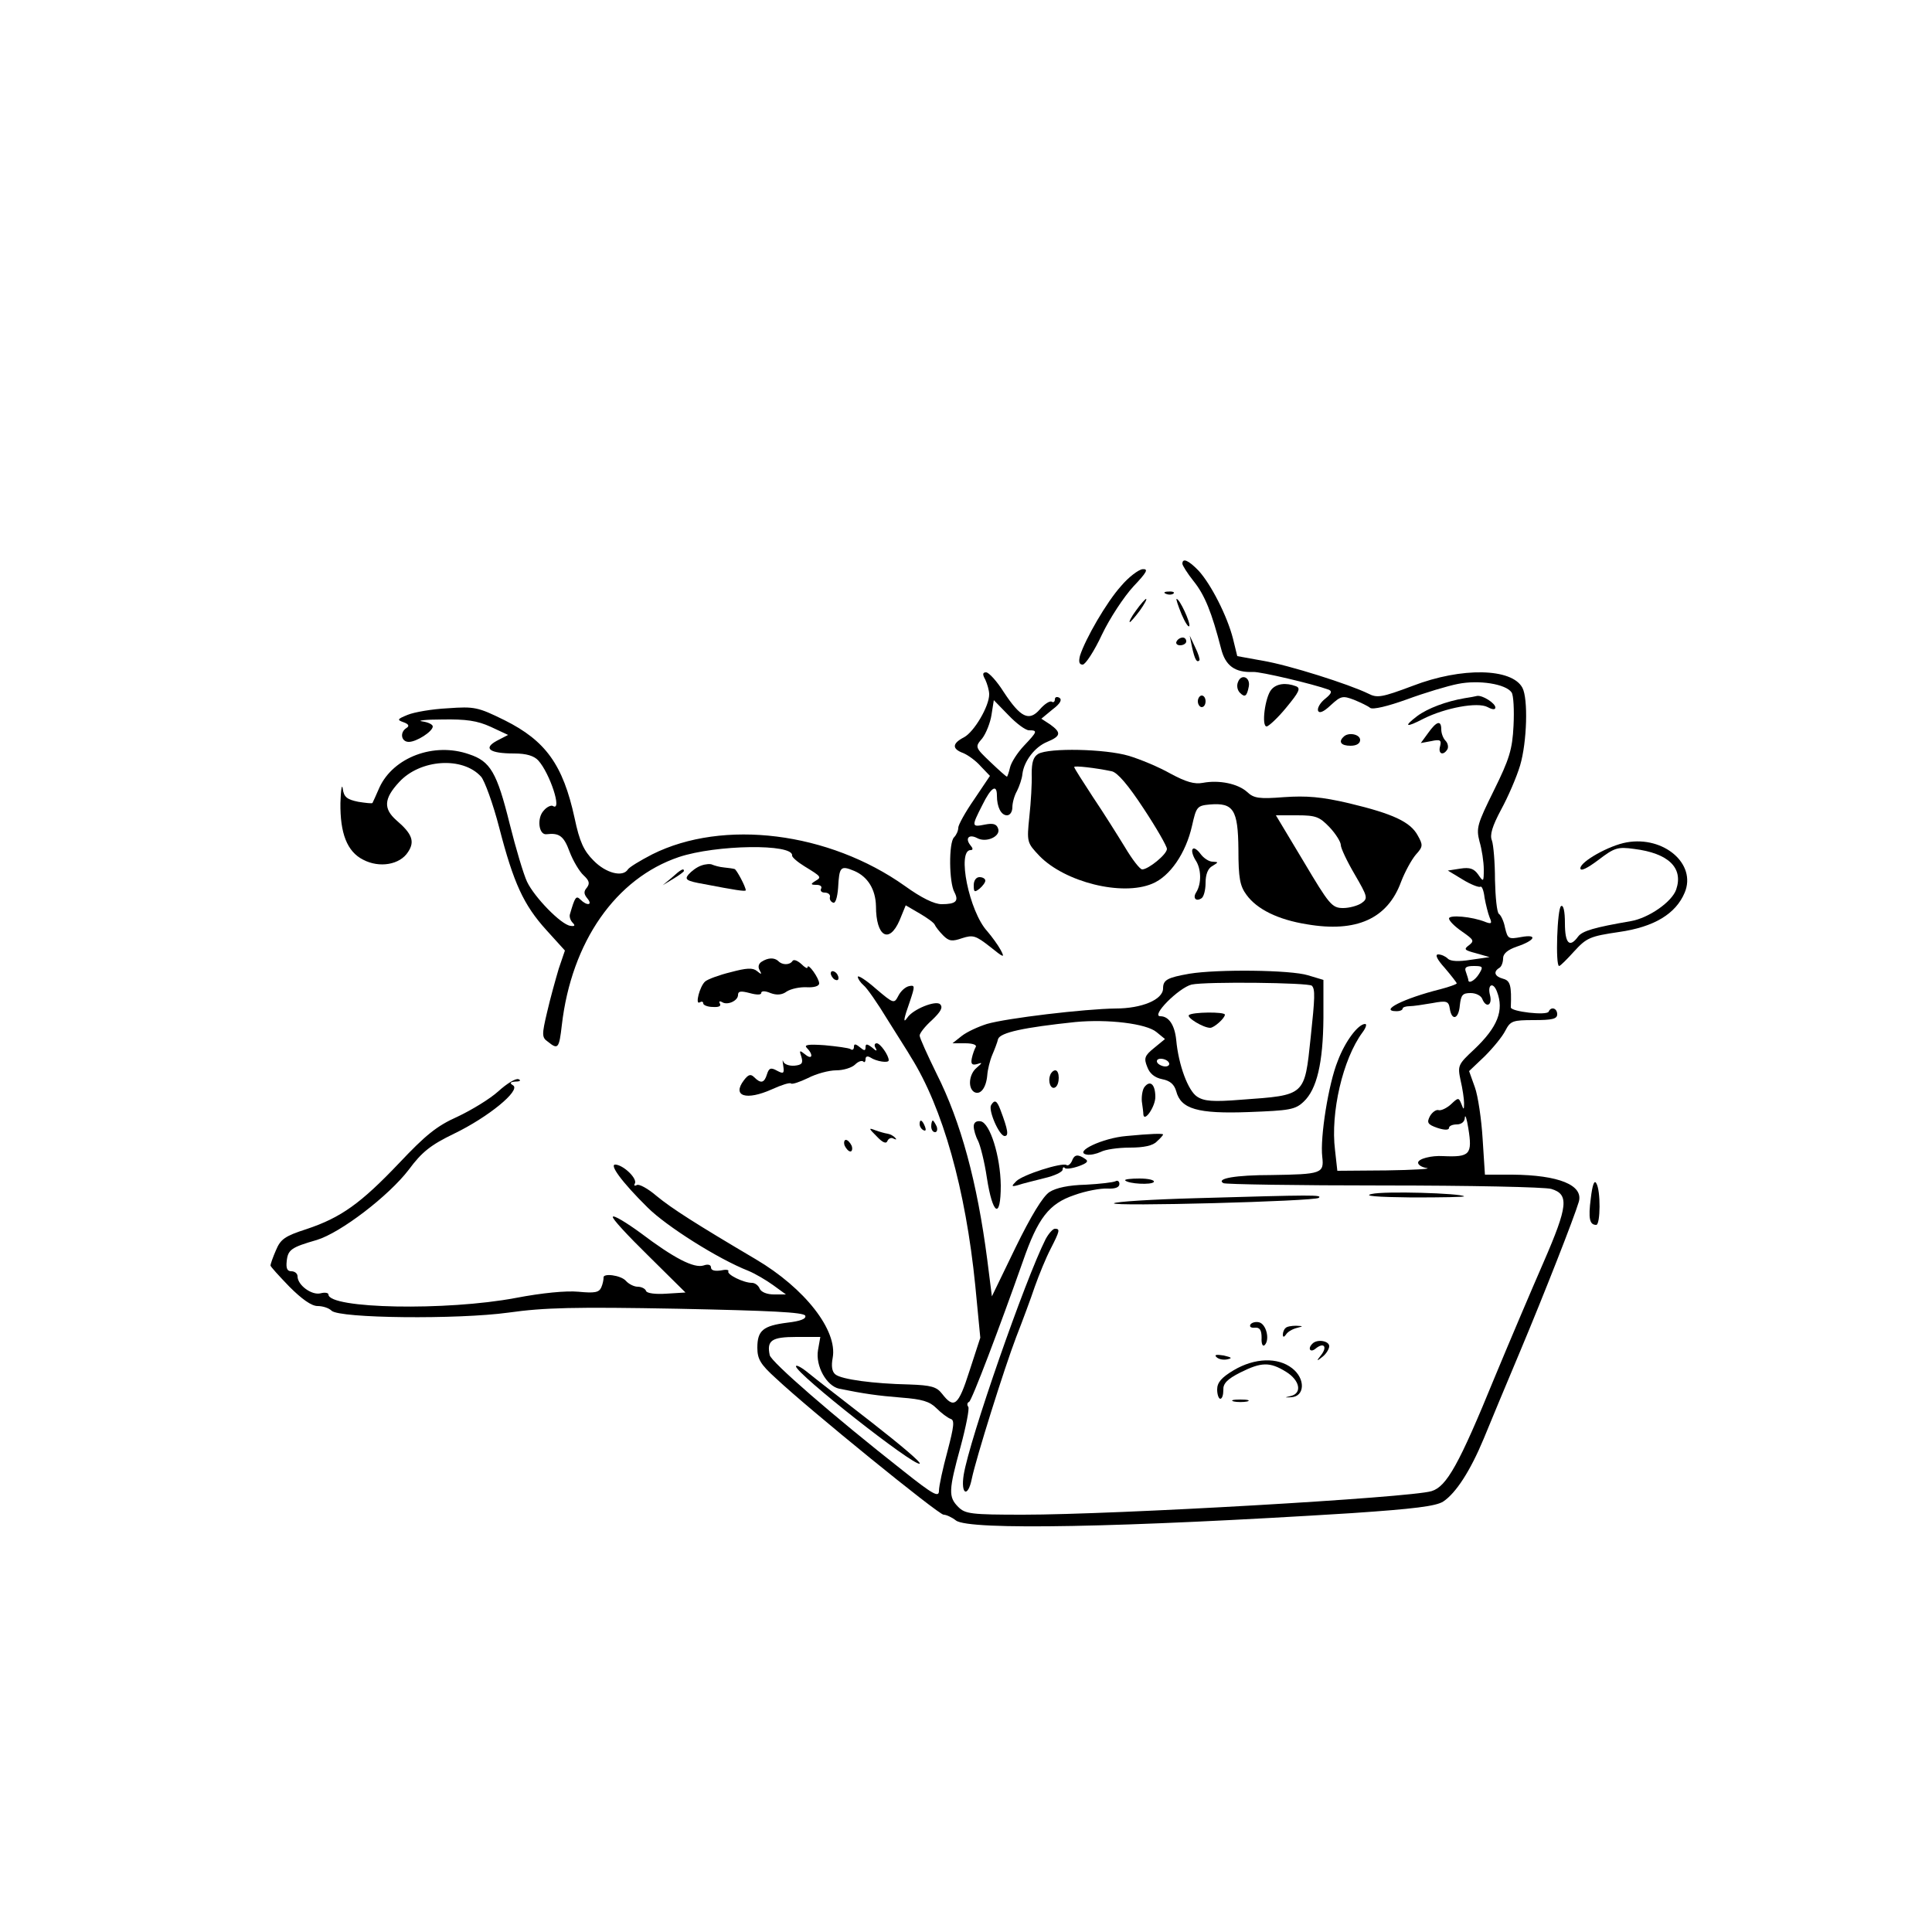 <?xml version="1.0" standalone="no"?>
<!DOCTYPE svg PUBLIC "-//W3C//DTD SVG 20010904//EN"
 "http://www.w3.org/TR/2001/REC-SVG-20010904/DTD/svg10.dtd">
<svg version="1.0" xmlns="http://www.w3.org/2000/svg"
 width="500pt" height="500pt" viewBox="0 0 500 500"
 preserveAspectRatio="xMidYMid meet">

<g transform="translate(0,500) scale(0.1,-0.1)"
fill="#000000" stroke="none">
<path d="M3060 3541 c0 -4 13 -25 29 -45 29 -36 47 -81 71 -174 11 -45 36 -63
83 -61 19 1 155 -31 196 -46 9 -4 7 -10 -9 -23 -13 -10 -21 -24 -19 -31 3 -8
14 -4 33 14 26 24 31 25 60 14 17 -7 36 -16 42 -21 7 -5 45 4 95 22 46 17 106
35 132 40 54 11 124 0 139 -22 5 -7 7 -46 5 -86 -3 -62 -11 -87 -51 -168 -43
-87 -46 -97 -37 -132 6 -20 11 -53 11 -72 0 -33 -1 -33 -14 -14 -11 16 -22 20
-47 16 l-32 -5 38 -23 c21 -13 42 -21 46 -19 4 3 9 -10 11 -28 3 -17 9 -41 13
-51 7 -16 5 -18 -11 -12 -34 14 -94 19 -94 9 0 -6 15 -21 34 -34 30 -21 32
-24 18 -35 -15 -11 -12 -13 18 -21 l35 -10 -49 -7 c-31 -5 -52 -4 -59 3 -6 6
-17 11 -25 11 -9 0 -3 -13 17 -35 17 -20 31 -38 31 -40 0 -2 -19 -9 -42 -15
-96 -24 -161 -57 -113 -57 8 0 15 3 15 7 0 3 8 6 18 6 9 0 36 4 59 8 37 7 42
5 45 -14 5 -33 23 -28 26 8 3 27 7 32 28 32 14 0 27 -7 30 -15 10 -25 27 -17
20 10 -7 27 8 35 18 9 19 -49 2 -92 -59 -150 -42 -39 -43 -42 -35 -80 5 -21 9
-48 9 -59 0 -18 -1 -18 -7 -2 -7 17 -8 17 -27 -1 -11 -10 -26 -17 -32 -15 -6
2 -16 -5 -22 -15 -9 -17 -7 -22 19 -31 18 -6 30 -6 30 0 0 5 9 9 20 9 12 0 21
7 21 18 1 9 5 -3 9 -28 11 -68 4 -75 -65 -72 -31 2 -65 -7 -65 -17 0 -6 10
-12 23 -14 12 -2 -35 -5 -105 -6 l-127 -1 -6 54 c-12 96 20 235 71 304 9 12
12 22 7 22 -18 0 -52 -45 -71 -96 -24 -59 -46 -198 -40 -248 5 -43 -2 -45
-132 -47 -92 0 -144 -9 -124 -21 5 -3 191 -6 414 -6 223 0 419 -4 435 -9 46
-14 43 -44 -20 -189 -31 -71 -88 -205 -127 -299 -92 -225 -124 -282 -163 -294
-55 -17 -820 -61 -1057 -61 -135 0 -150 2 -168 20 -26 26 -25 43 6 156 14 52
23 98 20 103 -4 5 -3 11 2 13 7 3 79 193 139 363 39 113 68 150 133 172 30 11
69 18 86 17 20 -1 31 3 31 12 0 7 -5 10 -10 7 -6 -3 -40 -7 -77 -9 -44 -1 -77
-8 -94 -19 -17 -11 -48 -62 -88 -144 l-61 -126 -12 95 c-26 200 -68 356 -131
481 -24 49 -44 93 -44 99 0 6 14 24 32 40 23 22 29 33 21 41 -11 11 -71 -13
-85 -35 -12 -17 -9 -2 7 43 13 39 13 42 -2 39 -10 -2 -22 -13 -28 -25 -11 -21
-12 -21 -58 18 -26 23 -47 36 -47 31 0 -5 7 -15 15 -22 8 -6 36 -46 62 -89 26
-42 54 -85 60 -96 83 -132 142 -343 167 -592 l13 -135 -28 -86 c-29 -91 -40
-99 -71 -59 -14 18 -28 22 -85 24 -92 2 -175 13 -191 26 -9 7 -11 22 -7 43 13
71 -72 180 -199 255 -154 91 -217 131 -257 164 -22 19 -46 32 -51 28 -6 -3 -8
-1 -5 4 7 12 -27 46 -49 49 -20 3 15 -45 82 -111 48 -48 182 -133 261 -164 17
-7 46 -24 64 -37 l33 -24 -31 0 c-18 0 -33 6 -37 15 -3 8 -12 15 -20 15 -22 0
-66 22 -61 30 2 4 -7 5 -20 2 -15 -2 -25 0 -25 8 0 7 -8 9 -19 5 -25 -8 -77
19 -163 84 -37 27 -70 47 -72 42 -3 -4 39 -49 92 -101 l96 -95 -49 -3 c-29 -2
-51 1 -53 7 -2 6 -12 11 -22 11 -9 0 -23 7 -30 15 -13 15 -61 21 -58 8 0 -5
-2 -16 -6 -25 -6 -13 -17 -15 -59 -11 -32 3 -94 -3 -162 -16 -180 -34 -485
-28 -485 9 0 4 -9 6 -20 3 -23 -6 -60 21 -60 44 0 7 -7 13 -16 13 -11 0 -14 8
-12 26 3 30 12 36 78 55 62 19 186 114 238 182 34 46 57 64 117 93 89 43 173
112 153 125 -10 6 -8 9 7 10 11 0 14 3 7 6 -7 3 -30 -11 -52 -31 -22 -20 -70
-49 -106 -66 -54 -24 -83 -48 -151 -120 -99 -104 -150 -141 -240 -171 -56 -18
-67 -26 -79 -55 -8 -18 -14 -36 -14 -39 0 -3 22 -27 49 -55 32 -32 57 -50 73
-50 13 0 29 -5 36 -12 20 -20 327 -23 458 -5 92 13 171 15 438 10 240 -5 326
-9 330 -18 3 -8 -12 -14 -46 -18 -63 -8 -78 -20 -78 -65 0 -29 8 -43 48 -79
85 -80 421 -353 434 -353 7 0 22 -7 32 -15 34 -26 433 -18 1024 19 162 11 218
18 237 30 33 22 70 79 105 163 15 37 58 140 95 228 60 143 139 344 151 385 12
43 -52 69 -172 70 l-71 0 -6 93 c-3 50 -12 111 -20 133 l-15 42 40 38 c22 22
46 51 54 67 13 25 19 27 74 27 47 0 60 3 60 15 0 16 -16 21 -22 7 -4 -11 -99
0 -98 11 2 56 -1 69 -20 74 -22 6 -26 18 -10 28 6 3 10 15 10 25 0 12 12 22
35 30 48 16 56 33 12 25 -33 -6 -35 -5 -42 24 -3 17 -11 33 -16 36 -5 4 -9 43
-10 88 0 45 -4 91 -8 102 -6 14 1 37 24 80 18 33 40 84 49 114 18 61 21 173 6
201 -27 51 -157 54 -284 5 -80 -30 -92 -32 -115 -20 -49 24 -206 74 -273 85
l-66 12 -11 45 c-15 59 -57 141 -89 176 -26 27 -42 34 -42 18z m768 -1061
c-11 -18 -28 -27 -28 -16 0 2 -3 11 -6 20 -5 12 0 16 20 16 24 0 25 -2 14 -20z
m-1711 -974 c-7 -41 22 -93 55 -100 64 -13 99 -18 161 -23 53 -4 73 -10 90
-27 13 -13 29 -25 37 -28 11 -3 9 -19 -8 -84 -12 -44 -22 -90 -22 -102 0 -18
-14 -11 -92 51 -182 143 -343 283 -346 300 -8 38 5 47 69 47 l62 0 -6 -34z"/>
<path d="M2060 1464 c0 -19 304 -258 320 -252 6 2 -50 49 -123 106 -72 56
-147 114 -164 128 -18 15 -33 23 -33 18z"/>
<path d="M2901 3483 c-37 -41 -92 -136 -106 -180 -4 -16 -2 -23 7 -23 7 0 30
35 50 78 20 42 57 98 81 124 35 37 40 46 24 45 -10 -1 -36 -20 -56 -44z"/>
<path d="M3018 3463 c7 -3 16 -2 19 1 4 3 -2 6 -13 5 -11 0 -14 -3 -6 -6z"/>
<path d="M2940 3420 c-12 -16 -19 -30 -16 -30 2 0 14 14 26 30 12 17 19 30 16
30 -2 0 -14 -13 -26 -30z"/>
<path d="M3058 3410 c9 -21 18 -35 20 -30 3 9 -25 70 -33 70 -2 0 4 -18 13
-40z"/>
<path d="M3045 3340 c-3 -5 1 -10 9 -10 9 0 16 5 16 10 0 6 -4 10 -9 10 -6 0
-13 -4 -16 -10z"/>
<path d="M3085 3325 c7 -31 12 -41 19 -34 2 2 -3 18 -11 34 l-14 30 6 -30z"/>
<path d="M2550 3241 c5 -11 10 -28 10 -38 0 -31 -39 -97 -65 -111 -31 -16 -32
-30 -2 -41 12 -5 33 -20 45 -34 l24 -25 -41 -61 c-23 -33 -41 -66 -41 -73 0
-8 -5 -19 -11 -25 -14 -14 -13 -117 1 -142 12 -23 4 -31 -33 -31 -19 0 -52 16
-95 47 -197 140 -470 174 -654 82 -31 -16 -59 -33 -63 -39 -13 -21 -57 -10
-89 23 -25 25 -36 48 -49 110 -30 138 -75 200 -181 253 -69 34 -78 36 -147 31
-41 -2 -87 -10 -104 -17 -27 -11 -28 -13 -11 -19 14 -5 16 -10 8 -15 -18 -11
-14 -36 6 -36 20 0 62 27 62 40 0 5 -12 11 -27 13 -16 2 8 5 52 5 61 1 90 -3
125 -19 l45 -21 -29 -15 c-37 -20 -19 -33 45 -33 31 0 51 -6 62 -18 30 -33 63
-133 38 -118 -4 3 -16 -2 -24 -12 -18 -19 -13 -63 7 -61 33 4 45 -4 60 -45 9
-24 26 -52 36 -61 15 -14 17 -21 9 -32 -9 -10 -8 -17 1 -28 15 -18 -1 -20 -18
-3 -11 11 -14 7 -27 -38 -2 -6 1 -16 7 -22 7 -7 6 -10 -6 -8 -24 3 -93 74
-112 114 -9 19 -29 86 -45 150 -33 133 -50 162 -105 180 -91 32 -196 -8 -232
-86 -9 -21 -17 -38 -18 -40 -1 -2 -18 0 -37 3 -29 6 -37 12 -40 34 -2 14 -5
-2 -6 -37 -1 -78 17 -126 59 -147 42 -22 95 -13 116 20 18 27 11 47 -30 82
-34 30 -33 56 7 99 54 59 164 67 212 14 9 -10 31 -70 47 -132 37 -143 63 -200
122 -265 l48 -53 -16 -47 c-8 -27 -22 -77 -30 -112 -14 -59 -14 -66 2 -77 26
-21 29 -18 36 43 25 216 140 380 303 435 96 32 296 35 293 4 -1 -4 14 -17 32
-28 44 -27 45 -28 28 -38 -13 -8 -12 -10 3 -10 10 0 15 -4 12 -10 -3 -5 1 -10
9 -10 9 0 15 -5 14 -11 -2 -6 2 -13 8 -15 6 -3 11 13 13 38 3 55 6 59 42 44
35 -15 55 -48 56 -91 0 -79 34 -99 61 -37 l16 39 36 -21 c19 -11 37 -24 39
-29 2 -5 12 -18 22 -28 15 -15 23 -16 49 -7 28 9 35 7 72 -22 36 -29 39 -30
28 -9 -7 13 -23 35 -35 49 -47 51 -79 210 -43 210 7 0 6 5 -1 13 -14 18 -3 29
18 18 24 -13 62 5 54 25 -4 12 -14 14 -34 10 -35 -7 -35 -5 -7 50 23 47 38 56
38 25 0 -30 11 -51 26 -51 8 0 14 9 14 21 0 11 5 30 12 42 6 12 13 32 14 44 4
33 32 70 64 83 36 15 37 24 8 45 l-23 15 29 24 c20 15 25 25 18 30 -7 4 -12 2
-12 -4 0 -6 -4 -9 -8 -6 -5 3 -19 -6 -31 -20 -28 -32 -50 -21 -94 46 -17 27
-38 50 -45 50 -9 0 -10 -5 -2 -19z m113 -131 c23 0 22 -3 -13 -40 -17 -18 -33
-43 -36 -56 -3 -13 -7 -24 -8 -24 -2 0 -21 17 -43 38 -40 38 -40 39 -21 61 10
13 21 41 24 61 l6 38 38 -39 c20 -21 44 -39 53 -39z"/>
<path d="M3204 3235 c-4 -9 -2 -21 5 -28 13 -13 18 -9 23 17 4 24 -20 33 -28
11z"/>
<path d="M3290 3215 c-16 -19 -26 -95 -12 -95 5 0 29 22 51 49 33 40 38 50 25
55 -26 10 -51 7 -64 -9z"/>
<path d="M3100 3185 c0 -8 5 -15 10 -15 6 0 10 7 10 15 0 8 -4 15 -10 15 -5 0
-10 -7 -10 -15z"/>
<path d="M3790 3193 c-47 -8 -95 -26 -122 -46 -37 -28 -30 -31 16 -7 56 28
140 44 166 30 13 -7 20 -7 20 -1 0 11 -33 32 -47 30 -4 -1 -19 -4 -33 -6z"/>
<path d="M3696 3103 l-19 -26 27 5 c23 5 27 3 23 -13 -6 -20 8 -26 19 -8 3 6
1 16 -5 22 -6 6 -11 19 -11 29 0 25 -12 22 -34 -9z"/>
<path d="M3477 3093 c-14 -13 -6 -23 18 -23 16 0 25 6 25 15 0 15 -31 21 -43
8z"/>
<path d="M2687 3049 c-13 -8 -17 -22 -17 -52 1 -23 -2 -73 -6 -110 -7 -67 -6
-68 26 -102 66 -68 214 -105 292 -72 46 19 87 79 103 150 11 49 13 52 46 55
61 5 73 -13 74 -116 0 -75 4 -95 21 -118 27 -37 81 -64 156 -76 128 -22 209
14 244 110 10 26 27 57 38 70 19 21 19 25 5 50 -19 35 -64 56 -177 83 -72 17
-111 20 -169 16 -64 -5 -78 -3 -95 13 -24 22 -73 32 -115 24 -22 -4 -43 2 -84
24 -30 17 -78 37 -108 46 -61 18 -206 21 -234 5z m190 -45 c15 -3 43 -36 83
-97 33 -50 60 -97 60 -104 0 -14 -48 -53 -64 -53 -6 0 -26 26 -45 58 -19 31
-56 90 -83 130 -26 40 -48 74 -48 77 0 4 54 -2 97 -11z m564 -145 c16 -17 29
-38 29 -46 0 -8 16 -42 36 -76 33 -57 35 -62 18 -74 -10 -7 -32 -13 -48 -13
-29 0 -36 9 -102 120 l-72 120 55 0 c49 0 58 -4 84 -31z"/>
<path d="M4210 2820 c-46 -8 -120 -50 -120 -67 0 -9 18 0 46 21 42 32 50 35
93 29 89 -11 128 -49 109 -105 -11 -32 -71 -74 -118 -82 -93 -16 -125 -25
-136 -40 -22 -30 -34 -18 -34 35 0 31 -4 48 -10 44 -10 -6 -15 -155 -5 -155 3
0 20 17 39 38 32 35 41 39 116 50 91 13 147 47 170 102 31 74 -54 147 -150
130z"/>
<path d="M3087 2803 c-4 -3 -1 -16 7 -29 15 -22 16 -60 2 -83 -10 -15 -1 -25
13 -16 6 3 11 21 11 40 0 22 6 38 18 44 16 10 16 10 0 11 -9 0 -23 9 -31 20
-8 11 -17 17 -20 13z"/>
<path d="M1815 2760 c-12 -4 -26 -15 -33 -23 -11 -13 -6 -17 40 -25 78 -15
108 -20 108 -16 0 9 -24 54 -29 55 -3 1 -16 3 -27 4 -12 1 -25 5 -30 7 -5 3
-18 2 -29 -2z"/>
<path d="M1739 2729 l-24 -20 28 17 c15 9 27 18 27 20 0 8 -8 4 -31 -17z"/>
<path d="M2520 2709 c0 -18 2 -19 15 -9 8 7 15 16 15 21 0 5 -7 9 -15 9 -9 0
-15 -9 -15 -21z"/>
<path d="M1971 2511 c-8 -5 -10 -14 -5 -22 6 -11 5 -12 -7 -2 -11 9 -27 8 -68
-3 -29 -7 -59 -18 -66 -24 -14 -12 -27 -62 -14 -54 5 3 9 2 9 -3 0 -4 11 -9
25 -9 15 -1 22 2 18 9 -3 5 -1 7 5 4 14 -10 42 3 42 18 0 10 7 11 30 5 18 -5
30 -5 30 0 0 6 10 6 24 0 16 -6 30 -5 42 4 11 7 34 12 52 11 19 -1 32 3 32 10
0 13 -29 54 -30 42 0 -5 -7 -1 -16 8 -10 9 -20 13 -23 8 -7 -11 -27 -11 -37 0
-10 9 -26 9 -43 -2z"/>
<path d="M2150 2481 c0 -5 5 -13 10 -16 6 -3 10 -2 10 4 0 5 -4 13 -10 16 -5
3 -10 2 -10 -4z"/>
<path d="M3078 2480 c-57 -10 -68 -16 -68 -38 0 -29 -55 -52 -123 -52 -80 -1
-282 -25 -333 -40 -22 -7 -51 -20 -65 -31 l-24 -19 33 0 c19 0 31 -4 27 -10
-3 -5 -8 -19 -10 -29 -3 -15 1 -18 13 -15 15 5 15 4 0 -9 -20 -16 -24 -52 -7
-63 16 -9 31 10 34 43 1 15 7 39 13 53 6 14 13 32 15 41 6 17 67 30 200 44 84
8 184 -4 210 -26 l22 -18 -28 -23 c-25 -20 -27 -27 -18 -49 6 -17 19 -28 39
-32 21 -4 31 -14 36 -31 12 -46 55 -59 188 -54 105 4 120 6 142 27 34 32 50
100 51 216 l0 99 -40 12 c-45 14 -234 16 -307 4z m317 -31 c9 -9 8 -31 -3
-134 -16 -152 -13 -149 -179 -161 -74 -6 -97 -4 -115 8 -23 15 -48 81 -54 147
-4 38 -19 61 -41 61 -26 0 48 74 81 82 38 8 302 5 311 -3z m-370 -199 c3 -5
-1 -10 -9 -10 -8 0 -18 5 -21 10 -3 6 1 10 9 10 8 0 18 -4 21 -10z"/>
<path d="M3077 2373 c-7 -6 37 -33 55 -33 10 0 38 25 38 34 0 8 -85 7 -93 -1z"/>
<path d="M2088 2288 c18 -18 14 -32 -4 -17 -15 12 -16 11 -10 -6 5 -17 1 -21
-18 -23 -14 -1 -27 4 -29 11 -2 6 -2 2 0 -11 3 -20 1 -22 -16 -13 -16 9 -21 7
-26 -9 -7 -23 -16 -25 -33 -8 -9 9 -15 8 -27 -8 -31 -41 6 -53 73 -23 24 11
46 18 49 15 3 -3 23 4 44 14 21 11 54 20 73 20 19 0 41 7 49 15 8 8 17 11 21
8 3 -4 6 -1 6 6 0 7 5 9 13 4 15 -10 47 -15 47 -7 0 13 -22 44 -31 44 -6 0 -7
-6 -3 -12 5 -9 2 -9 -9 1 -13 10 -17 10 -17 1 0 -10 -3 -10 -15 0 -11 9 -15 9
-15 1 0 -7 -4 -10 -9 -6 -5 3 -35 7 -67 10 -43 3 -54 1 -46 -7z"/>
<path d="M2718 2218 c-7 -18 2 -39 13 -32 12 7 12 44 0 44 -5 0 -11 -6 -13
-12z"/>
<path d="M2962 2187 c-5 -6 -8 -23 -7 -37 2 -14 4 -29 4 -34 2 -22 31 20 31
45 0 32 -13 45 -28 26z"/>
<path d="M2565 2140 c-8 -13 21 -80 35 -80 11 0 9 15 -11 68 -9 24 -15 27 -24
12z"/>
<path d="M2380 2091 c0 -6 4 -13 10 -16 6 -3 7 1 4 9 -7 18 -14 21 -14 7z"/>
<path d="M2410 2085 c0 -8 4 -15 10 -15 5 0 7 7 4 15 -4 8 -8 15 -10 15 -2 0
-4 -7 -4 -15z"/>
<path d="M2520 2085 c0 -9 5 -26 11 -37 6 -12 17 -55 23 -96 15 -97 36 -109
36 -20 -1 76 -28 162 -52 166 -11 2 -18 -3 -18 -13z"/>
<path d="M2269 2059 c16 -17 25 -20 28 -11 3 6 10 9 16 5 7 -3 8 -2 4 2 -4 5
-13 10 -20 11 -7 1 -21 5 -32 9 -18 7 -17 5 4 -16z"/>
<path d="M2915 2060 c-61 -5 -137 -41 -103 -48 10 -2 26 2 37 7 11 6 44 11 75
11 36 0 60 5 70 16 9 8 16 16 16 18 0 3 -33 2 -95 -4z"/>
<path d="M2186 2035 c4 -8 10 -15 15 -15 4 0 6 7 3 15 -4 8 -10 15 -15 15 -4
0 -6 -7 -3 -15z"/>
<path d="M2774 1995 c-4 -8 -10 -13 -14 -10 -12 7 -113 -25 -130 -42 -13 -13
-13 -15 5 -10 11 4 41 11 68 18 26 6 47 16 47 22 0 6 3 8 6 4 3 -3 19 -1 36 5
22 8 26 13 16 19 -19 13 -28 11 -34 -6z"/>
<path d="M2912 1945 c9 -9 68 -12 74 -4 3 5 -14 9 -37 9 -23 0 -40 -2 -37 -5z"/>
<path d="M4117 1899 c-7 -53 -3 -69 14 -69 11 0 12 90 0 108 -5 9 -10 -5 -14
-39z"/>
<path d="M3550 1910 c-23 -5 12 -8 104 -9 77 0 137 1 135 3 -9 8 -206 14 -239
6z"/>
<path d="M3092 1899 c-111 -3 -205 -9 -209 -13 -9 -9 520 5 530 14 9 8 -10 8
-321 -1z"/>
<path d="M2706 1793 c-53 -105 -197 -518 -212 -610 -8 -51 11 -60 21 -10 11
53 84 286 115 367 16 41 38 100 48 130 11 31 29 75 41 98 24 47 25 52 11 52
-5 0 -16 -12 -24 -27z"/>
<path d="M3236 1572 c-3 -6 2 -9 12 -8 12 1 17 -6 17 -26 -1 -16 3 -24 8 -19
14 14 4 55 -15 59 -9 2 -19 -1 -22 -6z"/>
<path d="M3327 1563 c-4 -3 -7 -11 -7 -17 0 -7 3 -7 8 0 4 7 16 14 27 17 19 5
19 5 -1 6 -11 0 -24 -2 -27 -6z"/>
<path d="M3397 1523 c-14 -13 -6 -25 8 -13 21 17 31 5 14 -17 -13 -16 -12 -17
4 -4 9 7 17 20 17 27 0 14 -31 19 -43 7z"/>
<path d="M3148 1488 c6 -6 18 -8 28 -6 14 3 12 5 -9 10 -19 3 -25 2 -19 -4z"/>
<path d="M3193 1454 c-32 -19 -43 -32 -43 -50 0 -13 4 -24 8 -24 5 0 8 10 8
23 -1 16 10 28 44 45 54 27 76 28 118 2 36 -22 43 -56 12 -63 -17 -4 -16 -4 2
-3 35 2 37 48 2 75 -37 29 -97 27 -151 -5z"/>
<path d="M3193 1373 c9 -2 25 -2 35 0 9 3 1 5 -18 5 -19 0 -27 -2 -17 -5z"/>
</g>
</svg>

